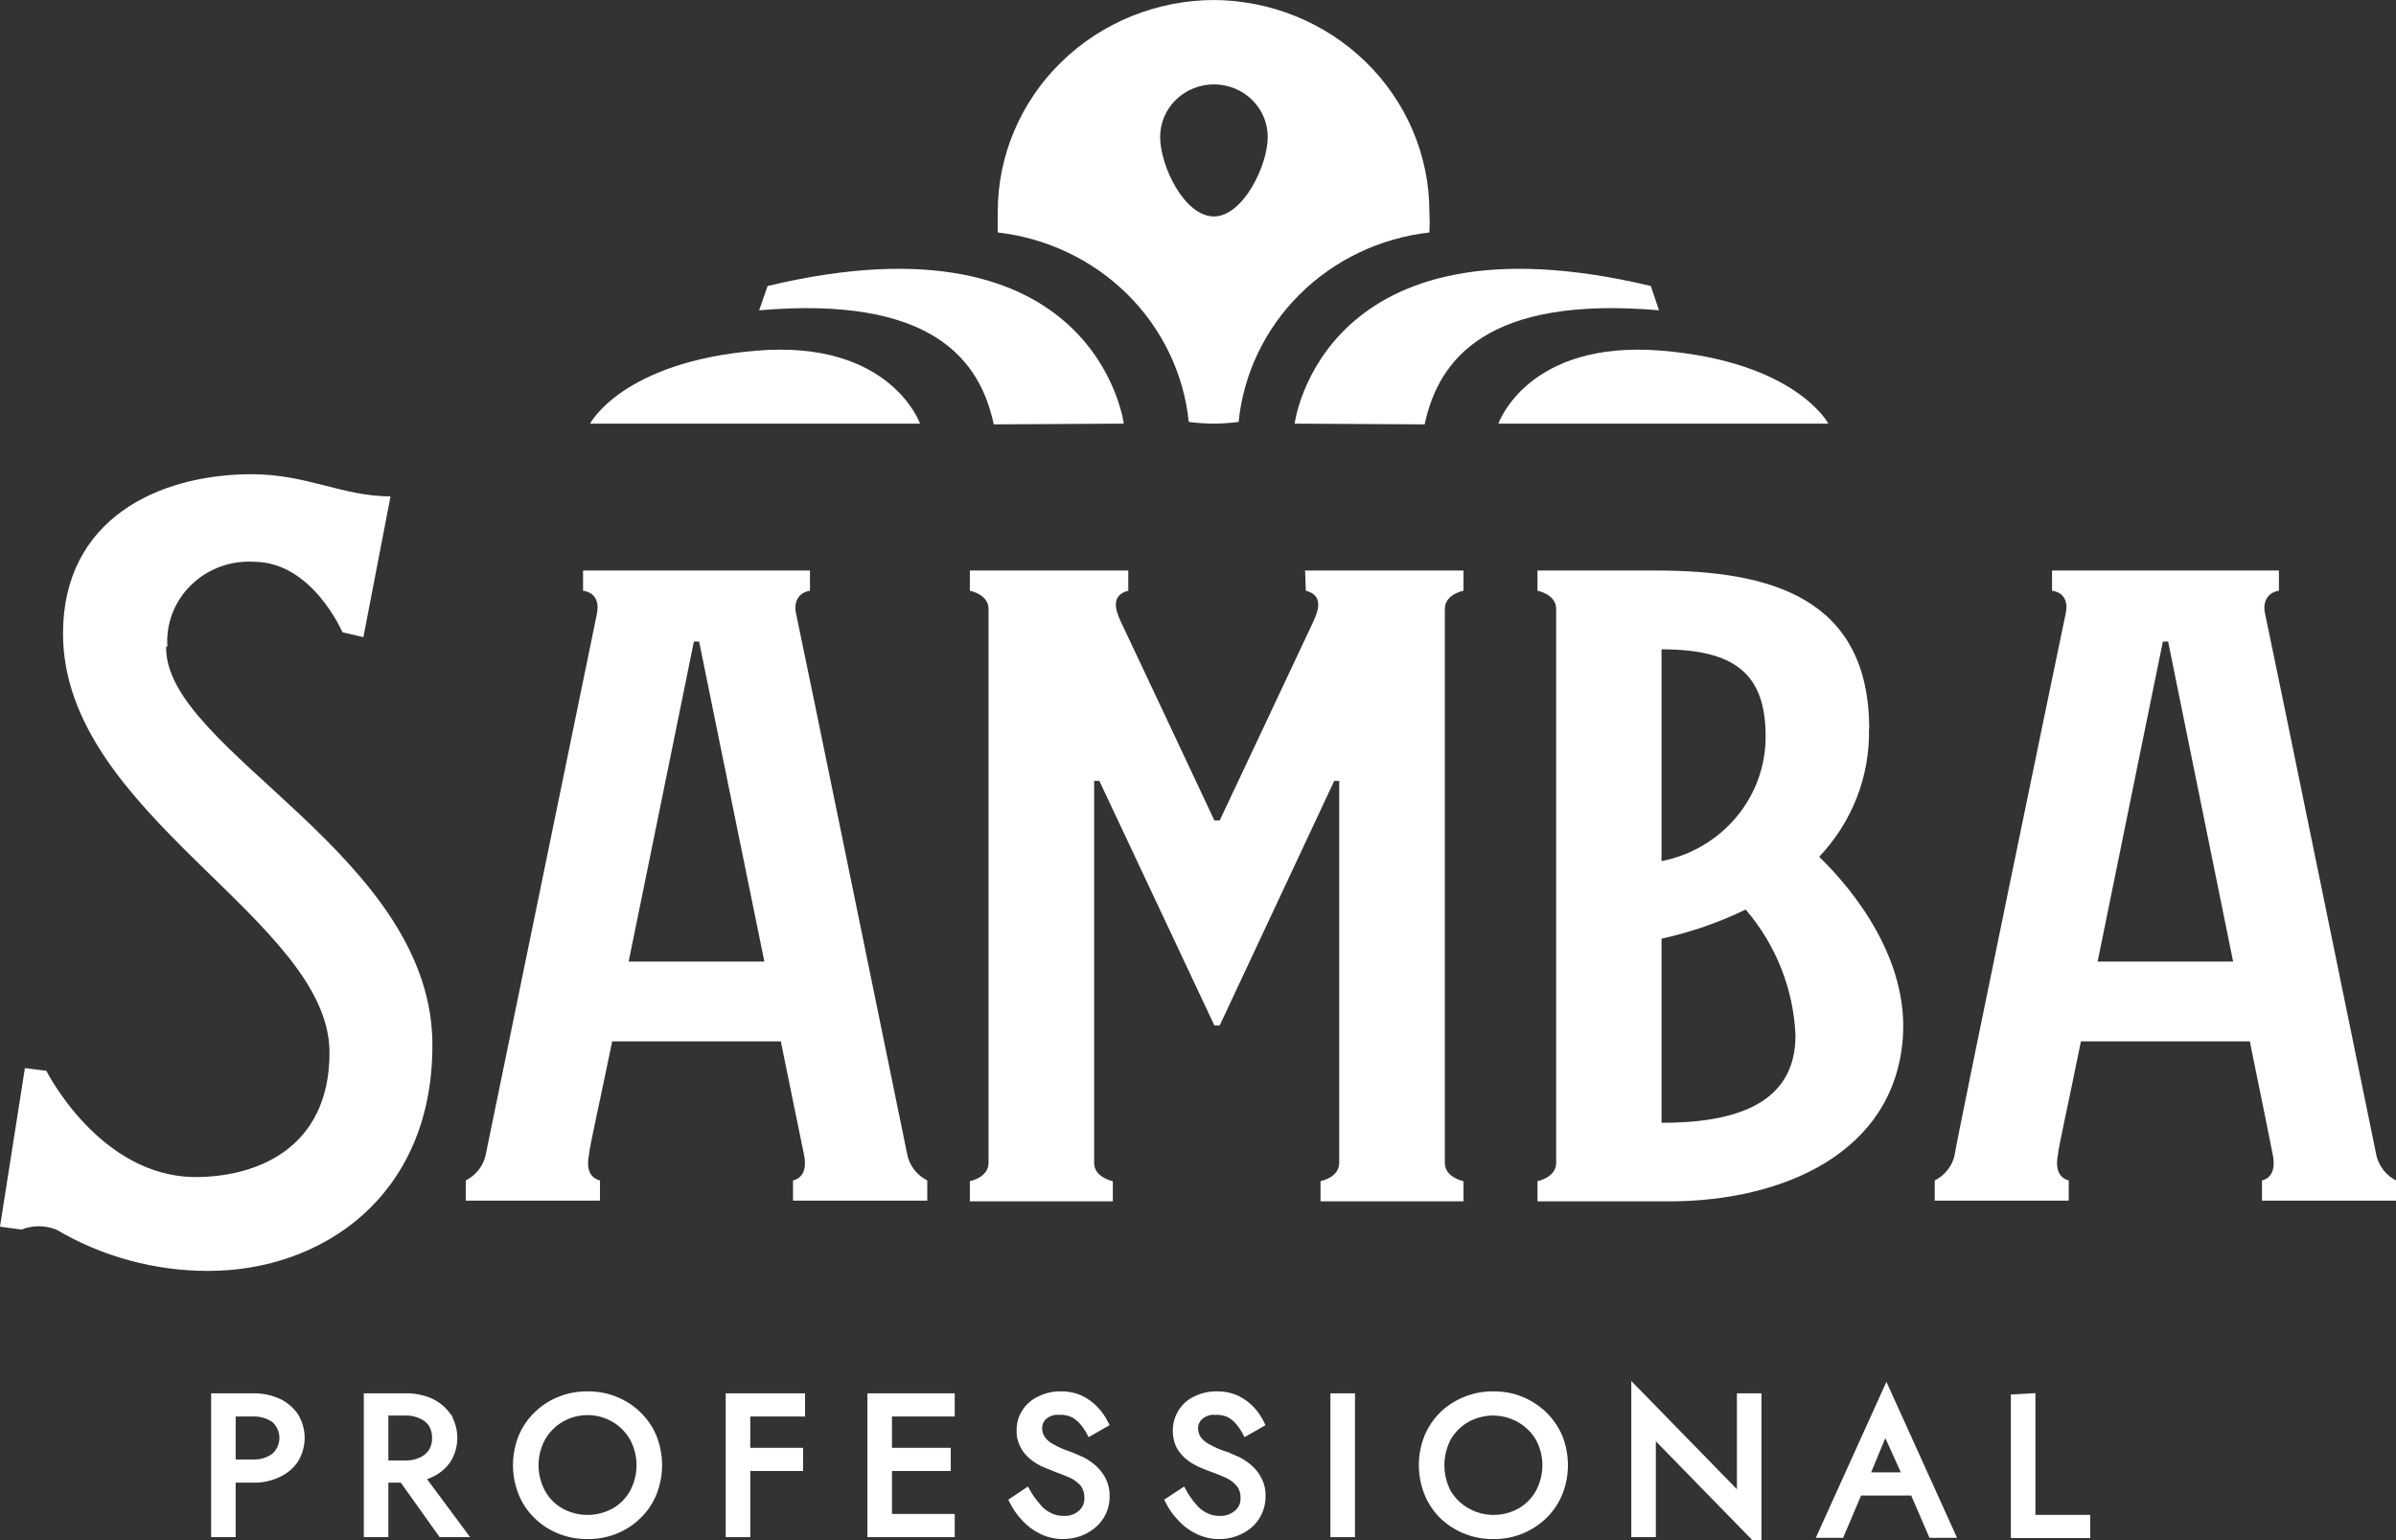 <svg width="126" height="81" viewBox="0 0 126 81" fill="none" xmlns="http://www.w3.org/2000/svg">
<rect x="0" y="0" width="126" height="81" fill="#333333" stroke="none"/>
<g clip-path="url(#clip0_58_421)">
<path d="M68.082 22.28C68.082 22.28 69.51 10.91 86.812 15.041L87.244 16.32C78.219 15.54 75.652 18.878 74.919 22.319L68.082 22.28Z" fill="white"/>
<path d="M78.796 22.28C78.796 22.28 80.328 17.855 87.388 18.443C94.448 19.032 96.15 22.28 96.15 22.28H78.796Z" fill="white"/>
<path d="M59.097 22.28C59.097 22.28 57.656 10.91 40.367 15.041L39.922 16.32C48.959 15.54 51.526 18.878 52.26 22.319L59.097 22.28Z" fill="white"/>
<path d="M48.383 22.28C48.383 22.28 46.837 17.855 39.778 18.443C32.718 19.032 31.029 22.28 31.029 22.28H48.383Z" fill="white"/>
<path d="M63.877 0C60.852 0 57.95 1.174 55.811 3.263C53.671 5.352 52.469 8.186 52.469 11.14C52.469 11.511 52.469 11.869 52.469 12.227C55.056 12.521 57.463 13.669 59.29 15.481C61.117 17.293 62.255 19.661 62.515 22.191C62.95 22.247 63.387 22.276 63.825 22.28C64.263 22.276 64.701 22.246 65.135 22.191C65.39 19.661 66.525 17.292 68.35 15.479C70.175 13.667 72.582 12.519 75.168 12.227C75.188 11.865 75.188 11.502 75.168 11.14C75.168 8.186 73.966 5.352 71.826 3.263C69.687 1.174 66.785 0 63.76 0M63.838 11.383C62.28 11.383 61.009 8.723 61.009 7.201C61.009 6.468 61.307 5.765 61.838 5.247C62.368 4.729 63.088 4.438 63.838 4.438C64.589 4.438 65.308 4.729 65.839 5.247C66.369 5.765 66.667 6.468 66.667 7.201C66.667 8.723 65.358 11.383 63.838 11.383Z" fill="white"/>
<path d="M68.671 31.067C69.562 31.297 69.379 32.026 69.064 32.692C68.946 32.96 64.139 43.154 64.139 43.154H63.864C63.864 43.154 59.058 32.922 58.94 32.692C58.625 32.026 58.442 31.297 59.333 31.067V30.006H51.002V31.067C51.002 31.067 51.985 31.259 51.985 32.014V61.163C51.985 61.93 51.002 62.122 51.002 62.122V63.183H58.521V62.122C58.521 62.122 57.538 61.93 57.538 61.163V41.069H57.813L63.864 53.936H64.139L70.164 41.069H70.426V61.163C70.426 61.93 69.444 62.122 69.444 62.122V63.183H76.962V62.122C76.962 62.122 75.98 61.93 75.98 61.163V32.014C75.98 31.259 76.962 31.067 76.962 31.067V30.006H68.632L68.671 31.067Z" fill="white"/>
<path d="M98.298 38.358C98.298 31.4 93.059 30.006 87.074 30.006H80.852V31.067C80.852 31.067 81.835 31.259 81.835 32.014V61.163C81.835 61.93 80.852 62.122 80.852 62.122V63.183H84.978H87.768C93.766 63.183 99.634 60.625 100.067 54.563C100.355 50.457 97.552 46.889 95.666 45.06C97.403 43.231 98.343 40.813 98.285 38.319M92.85 38.729C92.857 40.272 92.314 41.77 91.316 42.967C90.317 44.164 88.924 44.985 87.375 45.29V34.15C91.226 34.15 92.85 35.429 92.85 38.729ZM87.375 59.014V49.37C88.907 49.031 90.394 48.516 91.802 47.835C93.4 49.701 94.32 52.03 94.421 54.46C94.421 58.067 91.239 59.052 87.388 59.052" fill="white"/>
<path d="M8.802 34.009C8.762 33.415 8.851 32.819 9.065 32.262C9.279 31.704 9.612 31.197 10.042 30.775C10.472 30.353 10.989 30.025 11.559 29.813C12.128 29.601 12.738 29.509 13.347 29.545C16.424 29.545 18.009 33.254 18.009 33.254L19.11 33.51L20.537 26.105C18.009 26.105 16.149 24.941 13.242 24.941C8.317 24.941 3.314 27.307 3.314 33.318C3.314 42.86 17.328 48.347 17.328 55.356C17.328 60.472 13.399 61.904 10.295 61.904C5.239 61.904 2.436 56.315 2.436 56.315L1.31 56.174L0 64.513L1.126 64.667C1.714 64.434 2.372 64.434 2.96 64.667C5.37 66.09 8.133 66.842 10.95 66.841C16.935 66.841 22.659 62.928 22.738 55.151C22.921 45.008 8.631 39.496 8.736 34.009" fill="white"/>
<path d="M47.728 60.804C47.532 59.858 41.965 32.666 41.86 32.257C41.755 31.848 41.86 31.182 42.594 31.067V30.006H30.662V31.067C31.408 31.182 31.487 31.784 31.395 32.257C31.303 32.73 25.724 59.858 25.527 60.804C25.458 61.077 25.329 61.332 25.151 61.553C24.973 61.773 24.748 61.954 24.493 62.083V63.145H31.552V62.083C31.186 61.994 30.78 61.674 30.976 60.715C30.976 60.433 31.526 58.029 32.194 54.767H41.061C41.729 58.029 42.214 60.433 42.279 60.715C42.476 61.674 42.07 61.994 41.703 62.083V63.145H48.763V62.083C48.507 61.954 48.283 61.773 48.105 61.553C47.926 61.332 47.798 61.077 47.728 60.804ZM33.059 50.572C34.63 42.898 36.49 33.74 36.49 33.74H36.765C36.765 33.74 38.625 42.898 40.197 50.572H33.059Z" fill="white"/>
<path d="M124.978 60.804C124.782 59.858 119.215 32.666 119.111 32.257C119.006 31.848 119.111 31.182 119.844 31.067V30.006H107.912V31.067C108.659 31.182 108.737 31.784 108.632 32.257C108.528 32.73 102.909 59.858 102.778 60.804C102.708 61.077 102.58 61.332 102.401 61.553C102.223 61.773 101.998 61.954 101.743 62.083V63.145H108.79V62.083C108.436 61.994 108.03 61.674 108.226 60.715C108.226 60.433 108.776 58.029 109.431 54.767H118.312C118.98 58.029 119.464 60.433 119.517 60.715C119.713 61.674 119.307 61.994 118.953 62.083V63.145H126V62.083C125.747 61.953 125.525 61.771 125.349 61.551C125.173 61.33 125.047 61.076 124.978 60.804ZM110.309 50.572C111.868 42.898 113.741 33.74 113.741 33.74H114.016L117.434 50.572H110.309Z" fill="white"/>
<path d="M11.701 73.379H11.303H11.203V73.479V80.642V80.742H11.303H12.194H12.294V80.642V77.877H13.293C13.76 77.891 14.223 77.796 14.645 77.599C15.024 77.432 15.348 77.162 15.577 76.823L15.578 76.823L15.58 76.819C15.803 76.458 15.921 76.044 15.921 75.622C15.921 75.2 15.803 74.785 15.58 74.424L15.58 74.424L15.577 74.42C15.344 74.084 15.022 73.816 14.645 73.644L14.646 73.644L14.644 73.644C14.219 73.458 13.758 73.368 13.293 73.379H12.294H12.194H11.801H11.701ZM12.294 76.858V74.398H13.294V74.398L13.298 74.398C13.686 74.382 14.068 74.492 14.385 74.709C14.513 74.825 14.616 74.965 14.686 75.121C14.757 75.279 14.794 75.45 14.794 75.622C14.794 75.794 14.757 75.964 14.686 76.122C14.616 76.279 14.513 76.419 14.384 76.535C14.072 76.762 13.688 76.876 13.299 76.858L13.299 76.858H13.294H12.294Z" fill="white" stroke="white" stroke-width="0.2"/>
<path d="M19.717 73.379H19.332H19.232V73.479V80.642V80.742H19.332H20.223H20.323V80.642V77.877H21.13L23.141 80.7L23.171 80.742H23.222H24.323H24.521L24.403 80.582L22.297 77.744C22.425 77.704 22.552 77.656 22.674 77.599C23.051 77.428 23.373 77.16 23.606 76.823L23.606 76.823L23.608 76.819C23.832 76.458 23.95 76.044 23.95 75.622C23.95 75.2 23.832 74.785 23.608 74.424L23.609 74.424L23.605 74.419C23.369 74.087 23.048 73.82 22.675 73.645L22.675 73.645L22.673 73.643C22.248 73.46 21.787 73.369 21.322 73.379H20.323H20.223H19.817H19.717ZM20.323 76.909V74.347H21.323V74.347L21.326 74.347C21.595 74.339 21.863 74.393 22.107 74.504L22.107 74.504L22.11 74.506C22.325 74.594 22.509 74.74 22.64 74.928C22.766 75.139 22.829 75.381 22.821 75.625L22.821 75.625L22.821 75.632C22.829 75.872 22.767 76.109 22.64 76.316C22.511 76.508 22.326 76.659 22.109 76.751L22.109 76.751L22.107 76.752C21.863 76.864 21.595 76.917 21.326 76.909L21.326 76.909H21.323H20.323Z" fill="white" stroke="white" stroke-width="0.2"/>
<path d="M27.36 75.565L27.36 75.565L27.36 75.566C26.983 76.524 26.983 77.584 27.36 78.543L27.36 78.543C27.539 78.998 27.814 79.41 28.169 79.754C28.513 80.099 28.925 80.371 29.38 80.555C29.86 80.753 30.377 80.851 30.897 80.844C31.418 80.852 31.936 80.754 32.415 80.555C32.87 80.371 33.282 80.099 33.627 79.754C33.981 79.41 34.256 78.998 34.435 78.543L34.435 78.543C34.812 77.584 34.812 76.524 34.435 75.566L34.435 75.566L34.435 75.565C34.252 75.116 33.977 74.708 33.627 74.367C33.282 74.023 32.87 73.75 32.415 73.566C31.936 73.367 31.418 73.269 30.897 73.277C30.377 73.27 29.86 73.368 29.38 73.566C28.925 73.75 28.512 74.023 28.168 74.367C27.818 74.708 27.543 75.116 27.36 75.565ZM30.898 79.775C30.414 79.775 29.939 79.651 29.519 79.417C29.12 79.188 28.794 78.856 28.575 78.458C28.342 78.027 28.221 77.548 28.221 77.061C28.221 76.574 28.342 76.094 28.575 75.664C28.803 75.258 29.139 74.92 29.548 74.684C29.956 74.448 30.422 74.324 30.898 74.324C31.372 74.324 31.839 74.448 32.247 74.684C32.656 74.92 32.992 75.258 33.22 75.664C33.453 76.094 33.574 76.574 33.574 77.061C33.574 77.548 33.453 78.027 33.22 78.458C33.001 78.856 32.675 79.188 32.276 79.416C31.857 79.651 31.381 79.775 30.898 79.775Z" fill="white" stroke="white" stroke-width="0.2"/>
<path d="M38.761 73.379H38.363H38.263V73.479V80.642V80.742H38.363H39.254H39.354V80.642V77.263H42.031H42.131V77.163V76.344V76.244H42.031H39.354V74.398H42.135H42.235V74.298V73.479V73.379H42.135H39.354H39.254H38.861H38.761Z" fill="white" stroke="white" stroke-width="0.2"/>
<path d="M46.214 73.379H45.816H45.716V73.479V80.642V80.742H45.816H46.214H46.313H46.706H46.806H50.007H50.107V80.642V79.823V79.723H50.007H46.806V77.263H49.797H49.898V77.163V76.344V76.244H49.797H46.806V74.398H50.007H50.107V74.298V73.479V73.379H50.007H46.806H46.706H46.313H46.214Z" fill="white" stroke="white" stroke-width="0.2"/>
<path d="M54.605 79.162L54.606 79.162L54.601 79.156C54.4 78.929 54.224 78.682 54.076 78.419L54.023 78.324L53.933 78.384L53.226 78.858L53.153 78.907L53.192 78.986C53.357 79.316 53.57 79.621 53.824 79.891C54.083 80.175 54.395 80.408 54.744 80.578C55.103 80.755 55.499 80.846 55.901 80.844L55.902 80.844C56.198 80.842 56.492 80.793 56.771 80.698L56.771 80.698L56.773 80.698C57.047 80.601 57.301 80.457 57.523 80.271C57.751 80.083 57.934 79.849 58.061 79.585L58.061 79.584C58.191 79.306 58.256 79.004 58.254 78.699C58.261 78.392 58.195 78.087 58.06 77.81L58.06 77.81L58.06 77.808C57.939 77.572 57.777 77.359 57.58 77.179C57.392 77.007 57.182 76.86 56.956 76.742L56.956 76.742L56.95 76.739L56.334 76.47L56.334 76.47L56.323 76.466C55.979 76.36 55.647 76.217 55.335 76.04L55.335 76.04L55.331 76.038C55.136 75.937 54.968 75.791 54.845 75.612C54.752 75.462 54.704 75.291 54.704 75.117L54.704 75.115C54.702 75.012 54.722 74.91 54.762 74.815C54.801 74.721 54.86 74.635 54.934 74.563C55.041 74.469 55.168 74.398 55.305 74.354C55.443 74.309 55.589 74.294 55.734 74.308L55.734 74.309L55.747 74.308C55.979 74.301 56.21 74.35 56.418 74.451C56.602 74.553 56.764 74.688 56.898 74.848C57.03 75.005 57.144 75.175 57.24 75.355L57.289 75.446L57.378 75.395L58.138 74.96L58.22 74.913L58.178 74.829C58.043 74.56 57.87 74.311 57.664 74.089L57.664 74.089C57.44 73.849 57.172 73.651 56.875 73.505L56.875 73.505L56.873 73.504C56.537 73.348 56.168 73.271 55.797 73.277C55.4 73.267 55.007 73.353 54.653 73.53C54.322 73.679 54.043 73.919 53.849 74.222C53.655 74.523 53.555 74.874 53.561 75.231C53.551 75.533 53.623 75.832 53.77 76.099L53.77 76.099L53.771 76.1C53.903 76.333 54.081 76.538 54.294 76.705L54.294 76.705L54.295 76.705C54.499 76.86 54.722 76.989 54.959 77.089L54.958 77.089L54.96 77.089L55.562 77.332L55.562 77.332L55.566 77.334C55.852 77.436 56.111 77.537 56.356 77.65C56.574 77.758 56.767 77.909 56.922 78.093C57.064 78.301 57.135 78.547 57.124 78.796L57.124 78.796L57.124 78.803C57.128 78.939 57.101 79.075 57.046 79.201C56.991 79.326 56.908 79.439 56.804 79.531C56.566 79.737 56.252 79.844 55.933 79.826L55.933 79.826L55.926 79.826C55.668 79.829 55.414 79.767 55.189 79.646L55.189 79.646L55.186 79.644C54.957 79.529 54.758 79.364 54.605 79.162Z" fill="white" stroke="white" stroke-width="0.2"/>
<path d="M62.804 79.16L62.804 79.16L62.801 79.157C62.604 78.929 62.432 78.682 62.289 78.42L62.237 78.324L62.146 78.384L61.426 78.857L61.352 78.906L61.391 78.985C61.556 79.319 61.774 79.625 62.036 79.892C62.293 80.178 62.606 80.412 62.956 80.578C63.311 80.753 63.703 80.844 64.1 80.844C64.698 80.853 65.279 80.65 65.736 80.271L65.736 80.271L65.737 80.271C65.96 80.082 66.139 79.847 66.26 79.584C66.39 79.307 66.455 79.005 66.453 78.7C66.467 78.391 66.4 78.085 66.259 77.809C66.144 77.573 65.986 77.36 65.793 77.18L65.793 77.18L65.791 77.178C65.602 77.01 65.393 76.863 65.169 76.742L65.17 76.742L65.162 76.739L64.546 76.47L64.546 76.469L64.535 76.466C64.185 76.362 63.849 76.219 63.534 76.04L63.534 76.04L63.53 76.038C63.335 75.937 63.168 75.791 63.044 75.612C62.952 75.462 62.903 75.291 62.904 75.117L62.904 75.117C62.904 75.013 62.925 74.911 62.967 74.816C63.009 74.721 63.069 74.635 63.146 74.564C63.251 74.47 63.376 74.399 63.511 74.355C63.647 74.311 63.791 74.295 63.934 74.308L63.934 74.309L63.946 74.308C64.182 74.302 64.417 74.351 64.63 74.451C64.81 74.553 64.968 74.688 65.097 74.847L65.097 74.847L65.097 74.848C65.229 75.005 65.344 75.175 65.44 75.355L65.488 75.446L65.578 75.395L66.337 74.96L66.418 74.914L66.378 74.83C66.248 74.561 66.079 74.312 65.877 74.09L65.877 74.09L65.875 74.088C65.649 73.851 65.383 73.654 65.088 73.505L65.088 73.505L65.085 73.504C64.744 73.348 64.371 73.27 63.995 73.277C63.599 73.269 63.207 73.356 62.852 73.53C62.527 73.68 62.254 73.92 62.064 74.219L62.064 74.219L62.063 74.22C61.891 74.501 61.792 74.818 61.776 75.145C61.759 75.472 61.825 75.798 61.967 76.094L61.967 76.094L61.97 76.1C62.102 76.333 62.28 76.538 62.493 76.705L62.493 76.705L62.494 76.705C62.697 76.86 62.92 76.989 63.156 77.088C63.338 77.172 63.453 77.214 63.634 77.28C63.677 77.296 63.724 77.314 63.777 77.333C64.051 77.435 64.31 77.536 64.555 77.65C64.774 77.758 64.967 77.91 65.122 78.095C65.274 78.297 65.35 78.545 65.336 78.795L65.336 78.795L65.336 78.803C65.341 78.941 65.314 79.077 65.257 79.203C65.199 79.328 65.114 79.44 65.006 79.529L65.006 79.529L65.004 79.53C64.768 79.734 64.46 79.84 64.144 79.826L64.144 79.826L64.138 79.826C63.876 79.83 63.617 79.768 63.388 79.645L63.387 79.645C63.159 79.526 62.96 79.361 62.804 79.16Z" fill="white" stroke="white" stroke-width="0.2"/>
<path d="M71.155 73.479V73.379H71.055H70.165H70.064V73.479V80.642V80.742H70.165H71.055H71.155V80.642V73.479Z" fill="white" stroke="white" stroke-width="0.2"/>
<path d="M74.997 75.565L74.997 75.565L74.996 75.566C74.62 76.524 74.62 77.584 74.996 78.543L74.996 78.543C75.175 78.994 75.446 79.406 75.791 79.753L75.791 79.753L75.792 79.754C76.143 80.096 76.559 80.368 77.016 80.555C77.496 80.753 78.013 80.851 78.534 80.844C79.055 80.852 79.572 80.754 80.052 80.555L80.053 80.555C80.504 80.364 80.914 80.093 81.262 79.754L81.262 79.754L81.263 79.754C81.612 79.407 81.887 78.996 82.071 78.544L82.072 78.543C82.448 77.584 82.448 76.524 82.072 75.566L82.072 75.566L82.071 75.564C81.883 75.118 81.609 74.711 81.263 74.368L81.263 74.368L81.262 74.367C80.914 74.028 80.504 73.757 80.053 73.566L80.052 73.566C79.572 73.367 79.055 73.269 78.534 73.277C78.013 73.27 77.496 73.368 77.016 73.566C76.559 73.753 76.143 74.025 75.792 74.367L75.792 74.367L75.791 74.368C75.449 74.713 75.179 75.119 74.997 75.565ZM76.897 79.231C76.614 79.02 76.377 78.757 76.198 78.457C75.974 78.024 75.857 77.546 75.857 77.061C75.857 76.575 75.974 76.097 76.199 75.663C76.426 75.268 76.756 74.937 77.156 74.704C77.464 74.53 77.803 74.416 78.156 74.37C78.509 74.323 78.868 74.346 79.212 74.435C79.556 74.525 79.879 74.679 80.161 74.891C80.443 75.102 80.679 75.365 80.857 75.665C81.089 76.095 81.211 76.574 81.211 77.061C81.211 77.548 81.089 78.027 80.856 78.458C80.638 78.856 80.311 79.188 79.912 79.417C79.603 79.592 79.263 79.706 78.909 79.752C78.555 79.799 78.195 79.776 77.85 79.687C77.504 79.598 77.181 79.443 76.897 79.231Z" fill="white" stroke="white" stroke-width="0.2"/>
<path d="M92.531 73.479V73.379H92.431H91.54H91.44V73.479V78.567L86.058 73.051L85.886 72.876V73.121V80.642V80.742H85.987H86.877H86.977V80.642V75.554L92.359 81.07L92.531 81.246V81V73.479Z" fill="white" stroke="white" stroke-width="0.2"/>
<path d="M98.248 77.536L99.141 75.381L100.117 77.536H98.248ZM100.572 78.555L101.507 80.72L101.533 80.78H101.599H102.608H102.763L102.699 80.639L99.293 73.118L99.202 72.917L99.111 73.118L95.706 80.639L95.642 80.78H95.797H96.792H96.858L96.884 80.719L97.804 78.555H100.572Z" fill="white" stroke="white" stroke-width="0.2"/>
<path d="M106.938 73.479V73.374L106.832 73.379L105.942 73.431L105.847 73.436V73.531V80.693V80.793H105.947H109.72H109.82V80.693V79.874V79.774H109.72H106.938V73.479Z" fill="white" stroke="white" stroke-width="0.2"/>
</g>
<defs>
<clipPath id="clip0_58_421">
<rect width="126" height="81" fill="white"/>
</clipPath>
</defs>
</svg>
